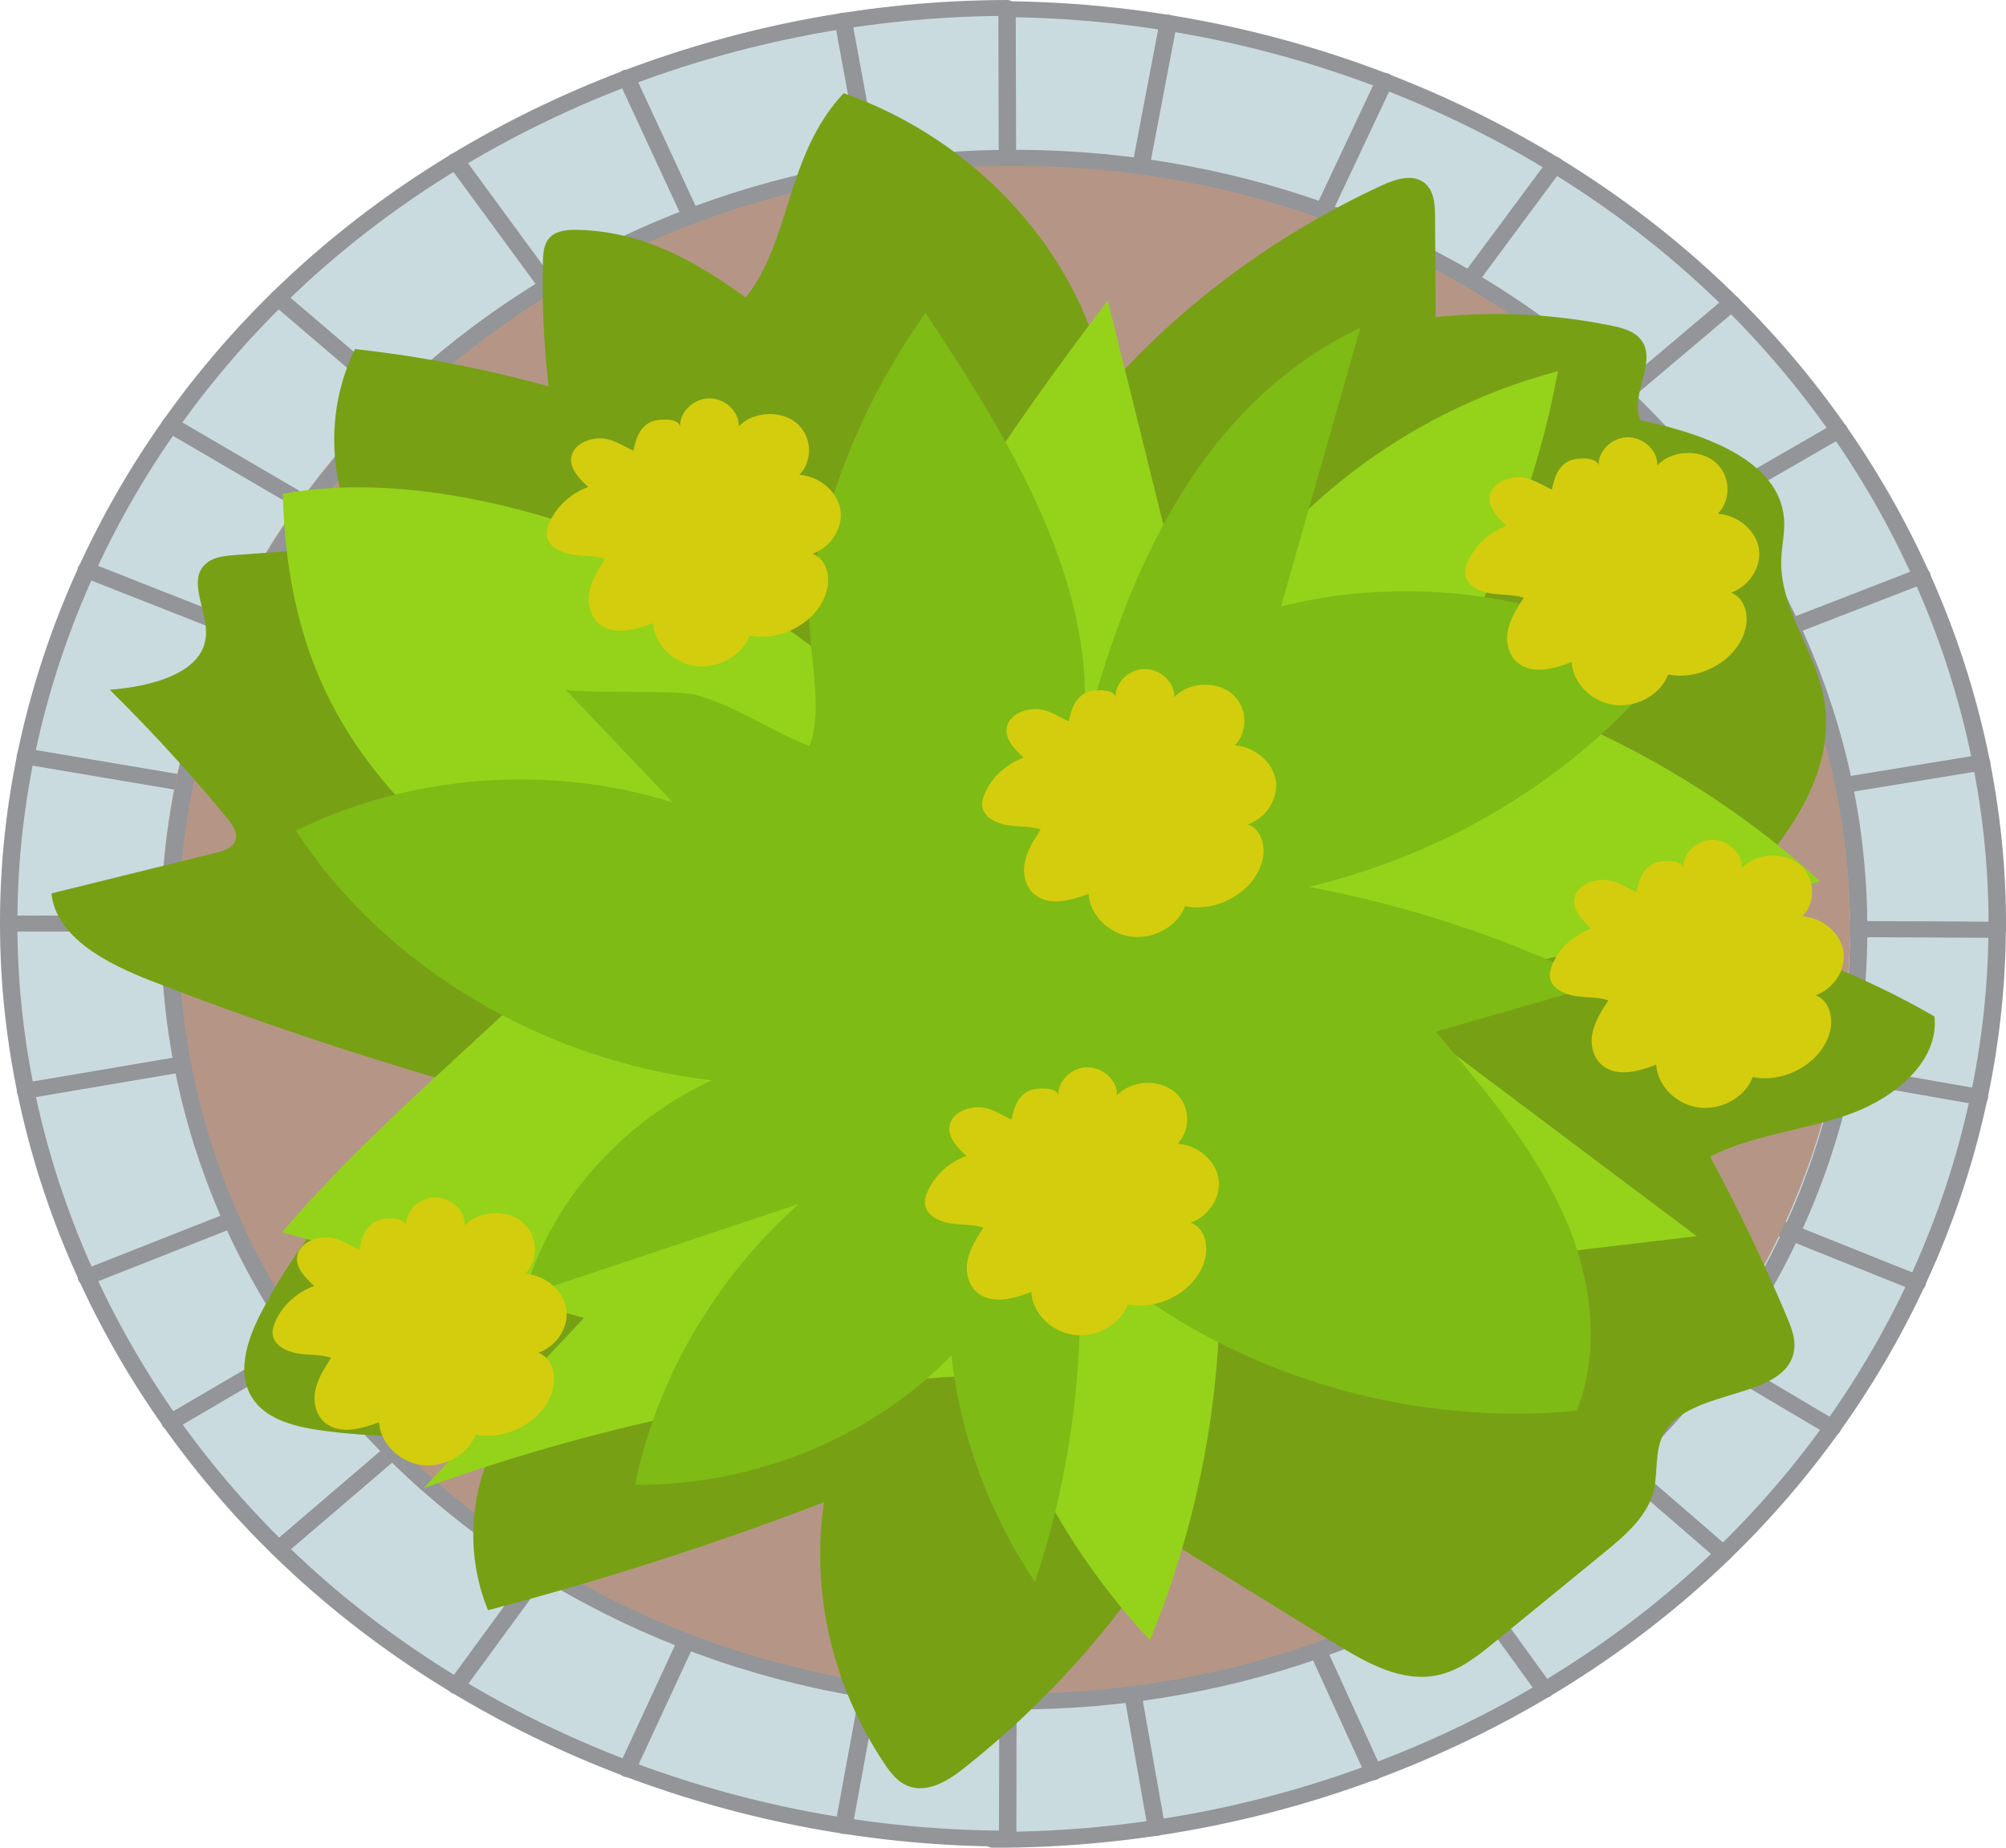 <svg width="38" height="35" viewBox="0 0 38 35" fill="none" xmlns="http://www.w3.org/2000/svg">
<path d="M18.877 17.499L19.029 0.173C24.05 0.21 28.855 2.068 32.379 5.337C35.904 8.606 37.867 13.024 37.834 17.613L18.877 17.499Z" fill="#CADBE0"/>
<path d="M37.834 17.764L18.877 17.65C18.833 17.649 18.791 17.633 18.761 17.605C18.73 17.576 18.713 17.538 18.713 17.498L18.865 0.172C18.866 0.132 18.884 0.094 18.915 0.066C18.946 0.038 18.988 0.022 19.031 0.023H19.032C24.06 0.059 28.968 1.958 32.498 5.232C36.027 8.505 38.033 13.018 38 17.615C37.999 17.698 37.925 17.765 37.834 17.764ZM19.044 17.349L37.67 17.462C37.658 12.997 35.693 8.624 32.263 5.443C28.833 2.261 24.078 0.402 19.194 0.326L19.044 17.349Z" fill="#939598"/>
<path d="M19.401 17.654C19.337 17.654 19.277 17.619 19.25 17.562C19.215 17.486 19.254 17.397 19.338 17.365L36.343 10.769C36.427 10.736 36.524 10.773 36.559 10.849C36.595 10.925 36.556 11.014 36.472 11.046L19.467 17.642C19.445 17.65 19.423 17.654 19.401 17.654Z" fill="#939598"/>
<path d="M18.881 17.274C18.86 17.273 18.838 17.27 18.817 17.261C18.734 17.228 18.695 17.14 18.731 17.063L26.08 1.471C26.116 1.395 26.212 1.359 26.296 1.392C26.38 1.425 26.418 1.514 26.382 1.59L19.034 17.182C19.007 17.24 18.946 17.274 18.881 17.274Z" fill="#939598"/>
<path d="M18.877 17.65C18.851 17.65 18.824 17.644 18.799 17.632C18.737 17.601 18.704 17.538 18.716 17.474L21.968 0.405C21.984 0.323 22.07 0.269 22.159 0.282C22.249 0.297 22.308 0.375 22.293 0.457L19.124 17.087L32.689 5.631C32.756 5.574 32.861 5.578 32.922 5.639C32.984 5.7 32.98 5.796 32.913 5.852L18.99 17.61C18.959 17.637 18.918 17.651 18.877 17.65Z" fill="#939598"/>
<path d="M18.907 17.487C18.864 17.487 18.822 17.471 18.79 17.442C18.736 17.39 18.728 17.311 18.772 17.252L29.32 3.036C29.371 2.967 29.473 2.95 29.549 2.996C29.624 3.043 29.643 3.136 29.592 3.205L19.488 16.825L34.748 8.021C34.825 7.976 34.927 7.997 34.975 8.068C35.024 8.138 35.001 8.231 34.924 8.275L18.997 17.464C18.969 17.48 18.938 17.488 18.907 17.487Z" fill="#939598"/>
<path d="M18.877 17.65C18.799 17.649 18.73 17.598 18.716 17.526C18.7 17.444 18.759 17.366 18.849 17.351L37.508 14.297C37.597 14.282 37.684 14.336 37.7 14.418C37.716 14.5 37.656 14.578 37.566 14.593L18.907 17.648C18.897 17.649 18.887 17.65 18.877 17.65Z" fill="#939598"/>
<path d="M18.877 17.523L18.804 34.85C23.825 34.867 28.654 33.061 32.221 29.831C35.787 26.6 37.807 22.204 37.834 17.614L18.877 17.523Z" fill="#CADBE0"/>
<path d="M37.997 17.615C37.97 22.211 35.907 26.702 32.335 29.937C28.763 33.172 23.83 35.017 18.802 35H18.802C18.758 35 18.716 34.984 18.686 34.955C18.655 34.927 18.637 34.889 18.638 34.849L18.711 17.522C18.711 17.482 18.728 17.444 18.759 17.416C18.791 17.388 18.832 17.372 18.876 17.372L37.833 17.463C37.924 17.464 37.997 17.532 37.997 17.615ZM18.968 34.699C23.852 34.676 28.631 32.867 32.102 29.724C35.574 26.58 37.596 22.228 37.666 17.764L19.04 17.674L18.968 34.699Z" fill="#939598"/>
<path d="M19.4 17.375C19.336 17.375 19.276 17.408 19.248 17.465C19.212 17.541 19.25 17.63 19.333 17.663L36.252 24.443C36.335 24.477 36.432 24.441 36.469 24.365C36.505 24.289 36.467 24.2 36.384 24.167L19.465 17.387C19.444 17.379 19.422 17.375 19.4 17.375Z" fill="#939598"/>
<path d="M18.874 17.749C18.852 17.749 18.831 17.753 18.81 17.761C18.726 17.793 18.686 17.881 18.721 17.958L25.867 33.629C25.901 33.706 25.998 33.742 26.082 33.71C26.166 33.678 26.206 33.59 26.171 33.513L19.025 17.842C18.999 17.784 18.938 17.75 18.874 17.749Z" fill="#939598"/>
<path d="M18.879 17.372C18.852 17.372 18.826 17.378 18.801 17.39C18.739 17.42 18.704 17.483 18.715 17.547L21.746 34.65C21.761 34.732 21.846 34.787 21.935 34.775C22.025 34.761 22.086 34.684 22.071 34.602L19.119 17.938L32.534 29.541C32.6 29.598 32.704 29.595 32.767 29.535C32.829 29.474 32.826 29.379 32.76 29.322L18.991 17.413C18.96 17.386 18.92 17.372 18.879 17.372Z" fill="#939598"/>
<path d="M18.904 17.534C18.861 17.534 18.819 17.549 18.787 17.579C18.732 17.63 18.723 17.708 18.766 17.768L29.128 32.097C29.178 32.167 29.281 32.185 29.357 32.14C29.433 32.094 29.453 32.001 29.403 31.931L19.476 18.203L34.621 27.172C34.698 27.217 34.799 27.197 34.849 27.128C34.898 27.058 34.877 26.964 34.8 26.919L18.993 17.558C18.966 17.542 18.935 17.534 18.904 17.534Z" fill="#939598"/>
<path d="M18.879 17.372C18.801 17.372 18.732 17.422 18.716 17.494C18.699 17.576 18.758 17.655 18.847 17.67L37.465 20.927C37.554 20.943 37.641 20.889 37.658 20.807C37.675 20.725 37.617 20.647 37.527 20.631L18.909 17.375C18.899 17.373 18.889 17.372 18.879 17.372Z" fill="#939598"/>
<path d="M19.12 17.478L19.075 0.151C14.054 0.162 9.238 1.996 5.693 5.247C2.149 8.497 0.159 12.905 0.164 17.495L19.12 17.478Z" fill="#CADBE0"/>
<path d="M8.7483e-06 17.494C-0.005 12.898 2.028 8.395 5.578 5.14C9.128 1.884 14.047 0.011 19.076 0C19.12 0 19.162 0.016 19.192 0.044C19.223 0.072 19.241 0.11 19.241 0.15L19.287 17.477C19.287 17.517 19.269 17.555 19.239 17.584C19.208 17.612 19.166 17.628 19.122 17.628L0.165 17.645C0.074 17.645 0 17.577 8.7483e-06 17.494ZM18.912 0.302C14.027 0.353 9.261 2.189 5.811 5.352C2.362 8.516 0.369 12.879 0.33 17.343L18.956 17.327L18.912 0.302Z" fill="#939598"/>
<path d="M18.599 17.628C18.663 17.628 18.723 17.594 18.75 17.537C18.786 17.46 18.748 17.372 18.664 17.339L1.699 10.656C1.616 10.623 1.519 10.659 1.483 10.735C1.447 10.811 1.485 10.9 1.569 10.933L18.534 17.616C18.555 17.624 18.577 17.628 18.599 17.628Z" fill="#939598"/>
<path d="M19.122 17.25C19.144 17.25 19.165 17.246 19.186 17.238C19.27 17.206 19.309 17.117 19.274 17.041L12.021 1.411C11.986 1.334 11.889 1.299 11.805 1.331C11.721 1.363 11.682 1.452 11.718 1.528L18.97 17.159C18.997 17.216 19.058 17.25 19.122 17.25Z" fill="#939598"/>
<path d="M19.121 17.628C19.148 17.628 19.175 17.622 19.199 17.61C19.262 17.579 19.296 17.516 19.284 17.452L16.136 0.367C16.121 0.285 16.036 0.23 15.947 0.243C15.857 0.257 15.796 0.335 15.811 0.417L18.878 17.063L5.384 5.538C5.317 5.481 5.213 5.484 5.151 5.545C5.089 5.606 5.092 5.701 5.159 5.758L19.009 17.588C19.04 17.614 19.081 17.628 19.121 17.628Z" fill="#939598"/>
<path d="M19.094 17.466C19.137 17.466 19.18 17.451 19.212 17.421C19.266 17.37 19.274 17.291 19.231 17.232L8.771 2.962C8.72 2.893 8.618 2.875 8.542 2.921C8.467 2.967 8.446 3.061 8.497 3.13L18.518 16.801L3.312 7.919C3.235 7.874 3.134 7.895 3.085 7.965C3.036 8.035 3.058 8.128 3.135 8.173L19.006 17.443C19.033 17.459 19.064 17.466 19.094 17.466Z" fill="#939598"/>
<path d="M19.121 17.628C19.199 17.627 19.268 17.577 19.283 17.504C19.299 17.423 19.24 17.344 19.151 17.329L0.511 14.179C0.422 14.164 0.335 14.217 0.319 14.299C0.302 14.381 0.361 14.46 0.451 14.475L19.091 17.625C19.101 17.627 19.111 17.628 19.121 17.628Z" fill="#939598"/>
<path d="M19.12 17.502L19.087 34.829C14.066 34.821 9.248 32.99 5.702 29.741C2.155 26.492 0.162 22.085 0.164 17.496L19.12 17.502Z" fill="#CADBE0"/>
<path d="M0.165 17.345L19.122 17.351C19.166 17.351 19.207 17.366 19.238 17.395C19.269 17.423 19.287 17.461 19.287 17.501L19.253 34.828C19.253 34.868 19.235 34.906 19.204 34.934C19.174 34.963 19.132 34.978 19.088 34.978H19.088C14.059 34.97 9.138 33.1 5.586 29.846C2.034 26.593 -0.002 22.091 1.19986e-06 17.495C1.19986e-06 17.412 0.074 17.345 0.165 17.345ZM18.957 17.652L0.33 17.646C0.373 22.11 2.368 26.472 5.82 29.634C9.272 32.795 14.039 34.628 18.924 34.676L18.957 17.652Z" fill="#939598"/>
<path d="M18.597 17.351C18.661 17.351 18.721 17.385 18.748 17.442C18.784 17.518 18.745 17.607 18.662 17.64L1.702 24.332C1.618 24.366 1.521 24.33 1.485 24.254C1.449 24.177 1.488 24.089 1.571 24.056L18.532 17.363C18.553 17.355 18.575 17.351 18.597 17.351Z" fill="#939598"/>
<path d="M19.119 17.727C19.14 17.727 19.162 17.731 19.183 17.739C19.267 17.772 19.306 17.86 19.27 17.937L12.029 33.571C11.993 33.647 11.897 33.683 11.813 33.651C11.729 33.618 11.69 33.53 11.726 33.453L18.967 17.819C18.994 17.762 19.055 17.727 19.119 17.727Z" fill="#939598"/>
<path d="M19.121 17.351C19.148 17.351 19.174 17.356 19.199 17.368C19.261 17.399 19.295 17.462 19.283 17.526L16.148 34.613C16.133 34.695 16.047 34.75 15.958 34.737C15.868 34.723 15.808 34.645 15.823 34.563L18.878 17.915L5.392 29.448C5.325 29.505 5.221 29.502 5.159 29.441C5.097 29.381 5.1 29.285 5.166 29.229L19.008 17.391C19.04 17.364 19.08 17.351 19.121 17.351Z" fill="#939598"/>
<path d="M19.09 17.514C19.134 17.514 19.176 17.529 19.208 17.559C19.263 17.61 19.271 17.689 19.227 17.748L8.777 32.024C8.727 32.093 8.624 32.111 8.549 32.065C8.473 32.019 8.453 31.925 8.503 31.856L18.515 18.18L3.315 27.071C3.238 27.116 3.136 27.095 3.087 27.025C3.038 26.955 3.06 26.862 3.137 26.817L19.002 17.537C19.029 17.522 19.06 17.514 19.09 17.514Z" fill="#939598"/>
<path d="M19.12 17.351C19.198 17.351 19.267 17.401 19.282 17.474C19.299 17.555 19.239 17.634 19.15 17.649L0.512 20.81C0.423 20.825 0.337 20.771 0.32 20.689C0.304 20.608 0.363 20.529 0.452 20.514L19.09 17.353C19.1 17.351 19.11 17.351 19.12 17.351Z" fill="#939598"/>
<path d="M35.044 17.632C34.986 25.707 27.776 32.21 18.942 32.157C10.107 32.103 2.992 25.514 3.051 17.439C3.109 9.364 10.318 2.861 19.153 2.915C27.988 2.968 35.102 9.557 35.044 17.632Z" fill="#B59686"/>
<path d="M19.215 32.382C19.178 32.382 19.142 32.382 19.105 32.382C10.194 32.328 2.992 25.658 3.051 17.513C3.079 13.567 4.787 9.868 7.86 7.096C10.932 4.324 15.007 2.812 19.319 2.838C23.636 2.864 27.683 4.425 30.715 7.234C33.747 10.042 35.402 13.762 35.373 17.707C35.345 21.653 33.637 25.352 30.564 28.124C27.518 30.872 23.491 32.382 19.215 32.382ZM19.209 3.139C15.02 3.139 11.076 4.618 8.091 7.31C5.081 10.025 3.408 13.649 3.38 17.515C3.352 21.38 4.973 25.023 7.943 27.775C10.914 30.526 14.879 32.055 19.108 32.08C23.334 32.109 27.323 30.625 30.333 27.91C33.343 25.195 35.016 21.571 35.044 17.706C35.072 13.841 33.451 10.197 30.481 7.446C27.51 4.694 23.545 3.165 19.316 3.14C19.281 3.139 19.245 3.139 19.209 3.139Z" fill="#939598"/>
<path d="M15.982 1.766C18.556 2.667 20.525 4.879 20.967 7.366C22.378 5.766 24.165 4.443 26.171 3.514C26.412 3.403 26.71 3.299 26.937 3.432C27.158 3.563 27.183 3.844 27.184 4.084C27.188 4.725 27.192 5.366 27.197 6.007C28.303 5.891 29.43 5.946 30.517 6.167C30.713 6.207 30.92 6.259 31.052 6.397C31.442 6.803 30.858 7.461 31.075 7.962C32.262 8.209 33.703 8.711 33.795 9.82C33.817 10.087 33.749 10.353 33.742 10.621C33.721 11.51 34.362 12.296 34.539 13.171C34.876 14.83 33.524 16.345 32.234 17.553C33.795 17.89 35.292 18.468 36.645 19.255C36.738 20.099 35.897 20.798 35.032 21.107C34.167 21.415 33.205 21.495 32.395 21.909C32.928 22.896 33.411 23.907 33.845 24.934C33.932 25.141 34.019 25.358 33.986 25.577C33.847 26.522 32.026 26.289 31.532 27.128C31.328 27.473 31.42 27.899 31.315 28.279C31.184 28.747 30.77 29.098 30.376 29.42C29.683 29.986 28.989 30.553 28.296 31.12C27.98 31.378 27.646 31.645 27.233 31.732C26.558 31.875 25.894 31.504 25.32 31.15C24.256 30.493 23.192 29.837 22.127 29.181C21.119 30.806 19.805 32.272 18.259 33.496C17.965 33.729 17.578 33.967 17.216 33.837C17.009 33.762 16.872 33.584 16.756 33.41C15.77 31.944 15.357 30.163 15.608 28.456C13.534 29.252 11.408 29.935 9.245 30.501C8.781 29.374 8.9 28.061 9.56 27.019C8.423 27.229 7.247 27.256 6.1 27.098C5.623 27.032 5.107 26.909 4.827 26.549C4.454 26.069 4.669 25.403 4.944 24.87C5.824 23.165 7.201 21.676 8.895 20.599C6.855 20.02 4.847 19.349 2.881 18.587C2.029 18.257 1.064 17.764 0.974 16.923C2.009 16.667 3.044 16.412 4.079 16.156C4.223 16.12 4.386 16.072 4.448 15.947C4.523 15.796 4.41 15.628 4.301 15.495C3.606 14.652 2.864 13.84 2.079 13.066C2.852 13.005 3.837 12.762 3.9 12.055C3.944 11.568 3.517 10.971 3.926 10.656C4.071 10.545 4.273 10.527 4.461 10.513C5.267 10.455 6.072 10.397 6.878 10.339C6.208 9.206 6.15 7.788 6.724 6.612C7.966 6.748 9.195 6.985 10.391 7.319C10.301 6.532 10.265 5.739 10.285 4.948C10.289 4.785 10.302 4.605 10.426 4.487C10.557 4.363 10.768 4.349 10.957 4.354C12.21 4.389 13.181 4.954 14.127 5.636C14.988 4.551 14.883 2.933 15.982 1.766Z" fill="#78A015"/>
<path d="M16.59 13.681C16.305 12.838 16.768 11.949 17.236 11.177C18.38 9.291 19.632 7.46 20.985 5.694C21.548 7.961 22.11 10.228 22.672 12.495C23.936 9.882 26.509 7.826 29.512 7.031C29.143 9.045 28.399 11 27.322 12.788C30.01 13.525 32.492 14.879 34.477 16.692C31.731 17.626 28.894 18.337 26.011 18.813C28.054 20.348 30.098 21.882 32.142 23.416C29.131 23.771 26.12 24.126 23.109 24.48C23.099 26.725 22.648 28.967 21.783 31.068C20.651 29.856 19.764 28.454 19.18 26.953C19.066 26.66 18.941 26.337 18.647 26.181C18.41 26.056 18.119 26.07 17.846 26.09C14.482 26.343 11.16 27.053 8.023 28.19C9.036 27.115 10.049 26.041 11.063 24.966C9.156 24.424 7.25 23.881 5.344 23.339C7.045 21.356 9.076 19.722 10.924 17.888C7.474 15.518 5.469 13.569 5.357 9.354C7.39 8.98 9.788 9.51 11.667 10.256C13.063 10.81 16.096 12.221 16.59 13.681Z" fill="#94D31A"/>
<path d="M15.363 11.085C15.68 9.253 16.425 7.483 17.534 5.93C19.317 8.616 21.171 11.679 20.352 14.731C21.113 11.403 22.469 7.777 25.77 6.21C25.268 7.969 24.767 9.728 24.266 11.488C26.731 10.868 29.479 11.262 31.617 12.542C29.97 14.622 27.512 16.155 24.792 16.799C26.721 17.162 28.591 17.786 30.322 18.644C29.28 18.943 28.238 19.243 27.196 19.542C28.082 20.587 28.978 21.647 29.553 22.861C30.128 24.074 30.356 25.479 29.869 26.724C26.412 27.059 22.816 25.852 20.417 23.552C20.572 25.712 20.296 27.897 19.606 29.968C18.736 28.668 18.191 27.188 18.021 25.672C16.535 27.225 14.287 28.145 12.03 28.125C12.439 26.119 13.536 24.236 15.128 22.806C13.395 23.386 11.662 23.965 9.929 24.544C10.406 22.806 11.735 21.279 13.481 20.464C10.256 20.088 7.266 18.292 5.608 15.736C7.77 14.666 10.426 14.467 12.749 15.203C12.069 14.488 11.39 13.773 10.71 13.059C10.783 13.135 12.824 13.071 13.153 13.157C13.953 13.367 14.633 13.875 15.335 14.13C15.656 13.298 15.198 12.036 15.363 11.085Z" fill="#7EBB15"/>
<path d="M11.536 8.326C11.242 8.247 10.857 8.39 10.821 8.668C10.794 8.884 10.975 9.07 11.143 9.224C10.811 9.346 10.538 9.598 10.406 9.903C10.37 9.986 10.345 10.077 10.362 10.165C10.4 10.357 10.624 10.47 10.834 10.503C11.044 10.536 11.265 10.52 11.465 10.584C11.336 10.785 11.203 10.992 11.162 11.222C11.12 11.452 11.189 11.714 11.396 11.85C11.674 12.033 12.059 11.926 12.374 11.803C12.392 12.199 12.75 12.56 13.18 12.616C13.61 12.671 14.063 12.415 14.201 12.039C14.855 12.169 15.577 11.716 15.678 11.111C15.718 10.871 15.638 10.581 15.393 10.49C15.747 10.361 15.976 9.995 15.919 9.651C15.861 9.307 15.522 9.02 15.142 8.994C15.411 8.72 15.38 8.246 15.077 8.004C14.774 7.762 14.255 7.798 13.995 8.078C14.01 7.802 13.734 7.542 13.431 7.546C13.128 7.55 12.861 7.818 12.885 8.094C12.869 7.905 12.469 7.938 12.357 7.981C12.114 8.074 12.042 8.322 11.999 8.536C11.86 8.476 11.698 8.369 11.536 8.326Z" fill="#D3CD0D"/>
<path d="M6.344 23.461C6.05 23.381 5.665 23.524 5.629 23.803C5.601 24.019 5.783 24.205 5.951 24.359C5.618 24.481 5.345 24.733 5.214 25.038C5.178 25.121 5.152 25.212 5.17 25.3C5.207 25.492 5.432 25.605 5.642 25.638C5.852 25.671 6.072 25.654 6.273 25.719C6.143 25.92 6.011 26.127 5.969 26.357C5.928 26.587 5.997 26.849 6.204 26.985C6.481 27.168 6.867 27.061 7.181 26.938C7.2 27.334 7.558 27.695 7.987 27.751C8.417 27.806 8.871 27.55 9.009 27.174C9.663 27.304 10.385 26.851 10.486 26.246C10.526 26.006 10.446 25.717 10.2 25.625C10.554 25.497 10.784 25.13 10.726 24.786C10.669 24.442 10.33 24.155 9.95 24.129C10.219 23.855 10.188 23.381 9.884 23.139C9.581 22.897 9.063 22.933 8.803 23.214C8.818 22.937 8.542 22.677 8.239 22.681C7.936 22.685 7.669 22.953 7.693 23.229C7.677 23.04 7.276 23.073 7.165 23.116C6.921 23.209 6.85 23.457 6.807 23.671C6.667 23.611 6.506 23.504 6.344 23.461Z" fill="#D3CD0D"/>
<path d="M18.7 20.996C18.406 20.916 18.02 21.059 17.985 21.338C17.957 21.554 18.139 21.74 18.307 21.894C17.974 22.016 17.701 22.268 17.57 22.573C17.534 22.656 17.508 22.747 17.526 22.835C17.563 23.027 17.788 23.139 17.998 23.173C18.208 23.206 18.428 23.189 18.629 23.254C18.499 23.455 18.367 23.662 18.325 23.892C18.284 24.122 18.353 24.384 18.56 24.52C18.837 24.703 19.223 24.596 19.537 24.473C19.555 24.869 19.913 25.23 20.343 25.286C20.773 25.341 21.226 25.085 21.364 24.709C22.018 24.839 22.74 24.386 22.841 23.781C22.882 23.541 22.802 23.252 22.556 23.16C22.91 23.032 23.14 22.665 23.082 22.321C23.025 21.977 22.685 21.69 22.306 21.664C22.575 21.39 22.543 20.916 22.24 20.674C21.937 20.432 21.419 20.468 21.159 20.748C21.173 20.472 20.897 20.212 20.595 20.216C20.292 20.22 20.025 20.488 20.049 20.764C20.032 20.575 19.632 20.608 19.521 20.651C19.277 20.744 19.206 20.992 19.162 21.206C19.023 21.146 18.862 21.039 18.7 20.996Z" fill="#D3CD0D"/>
<path d="M19.784 13.453C19.49 13.373 19.105 13.516 19.069 13.795C19.042 14.011 19.223 14.197 19.391 14.351C19.059 14.473 18.786 14.725 18.654 15.03C18.619 15.113 18.593 15.204 18.61 15.292C18.648 15.484 18.872 15.597 19.082 15.63C19.292 15.663 19.513 15.646 19.713 15.711C19.584 15.912 19.451 16.119 19.41 16.349C19.368 16.579 19.437 16.841 19.644 16.977C19.922 17.16 20.308 17.053 20.622 16.93C20.64 17.326 20.998 17.687 21.428 17.743C21.858 17.798 22.311 17.542 22.449 17.166C23.103 17.296 23.825 16.843 23.926 16.238C23.966 15.998 23.886 15.709 23.641 15.617C23.995 15.488 24.225 15.122 24.167 14.778C24.109 14.434 23.77 14.146 23.39 14.12C23.659 13.847 23.628 13.373 23.325 13.131C23.022 12.889 22.504 12.925 22.244 13.205C22.258 12.929 21.982 12.669 21.68 12.673C21.377 12.677 21.11 12.945 21.134 13.221C21.117 13.032 20.717 13.065 20.606 13.108C20.362 13.201 20.29 13.449 20.247 13.663C20.107 13.603 19.946 13.496 19.784 13.453Z" fill="#D3CD0D"/>
<path d="M30.538 16.689C30.244 16.61 29.858 16.753 29.823 17.031C29.795 17.247 29.977 17.433 30.145 17.587C29.812 17.71 29.539 17.961 29.408 18.266C29.372 18.35 29.346 18.441 29.363 18.529C29.401 18.72 29.626 18.833 29.836 18.866C30.046 18.9 30.266 18.883 30.467 18.948C30.337 19.149 30.205 19.355 30.163 19.585C30.121 19.815 30.19 20.078 30.398 20.214C30.675 20.396 31.061 20.29 31.375 20.166C31.393 20.562 31.751 20.924 32.181 20.979C32.611 21.035 33.065 20.779 33.202 20.402C33.856 20.533 34.578 20.079 34.679 19.474C34.719 19.235 34.639 18.945 34.394 18.853C34.748 18.725 34.977 18.358 34.92 18.014C34.862 17.67 34.523 17.383 34.144 17.357C34.413 17.084 34.381 16.61 34.078 16.368C33.775 16.126 33.257 16.162 32.997 16.442C33.011 16.166 32.736 15.905 32.433 15.909C32.13 15.914 31.863 16.181 31.887 16.457C31.871 16.268 31.47 16.302 31.359 16.344C31.115 16.438 31.044 16.686 31 16.9C30.861 16.839 30.7 16.733 30.538 16.689Z" fill="#D3CD0D"/>
<path d="M28.935 9.063C28.641 8.984 28.256 9.127 28.22 9.405C28.193 9.621 28.374 9.807 28.542 9.961C28.21 10.084 27.936 10.335 27.805 10.64C27.769 10.724 27.744 10.815 27.761 10.903C27.799 11.094 28.023 11.207 28.233 11.24C28.443 11.274 28.663 11.257 28.864 11.322C28.735 11.522 28.602 11.729 28.561 11.959C28.519 12.189 28.588 12.451 28.795 12.588C29.073 12.77 29.458 12.663 29.773 12.54C29.791 12.936 30.149 13.297 30.579 13.353C31.009 13.408 31.462 13.152 31.6 12.776C32.254 12.906 32.976 12.453 33.077 11.848C33.117 11.608 33.037 11.319 32.791 11.227C33.145 11.099 33.375 10.732 33.318 10.388C33.26 10.044 32.921 9.757 32.541 9.731C32.81 9.457 32.779 8.983 32.476 8.741C32.172 8.499 31.654 8.535 31.394 8.816C31.409 8.539 31.133 8.279 30.83 8.283C30.527 8.287 30.26 8.555 30.284 8.831C30.268 8.642 29.867 8.676 29.756 8.718C29.512 8.811 29.441 9.06 29.398 9.273C29.259 9.213 29.097 9.107 28.935 9.063Z" fill="#D3CD0D"/>
</svg>
